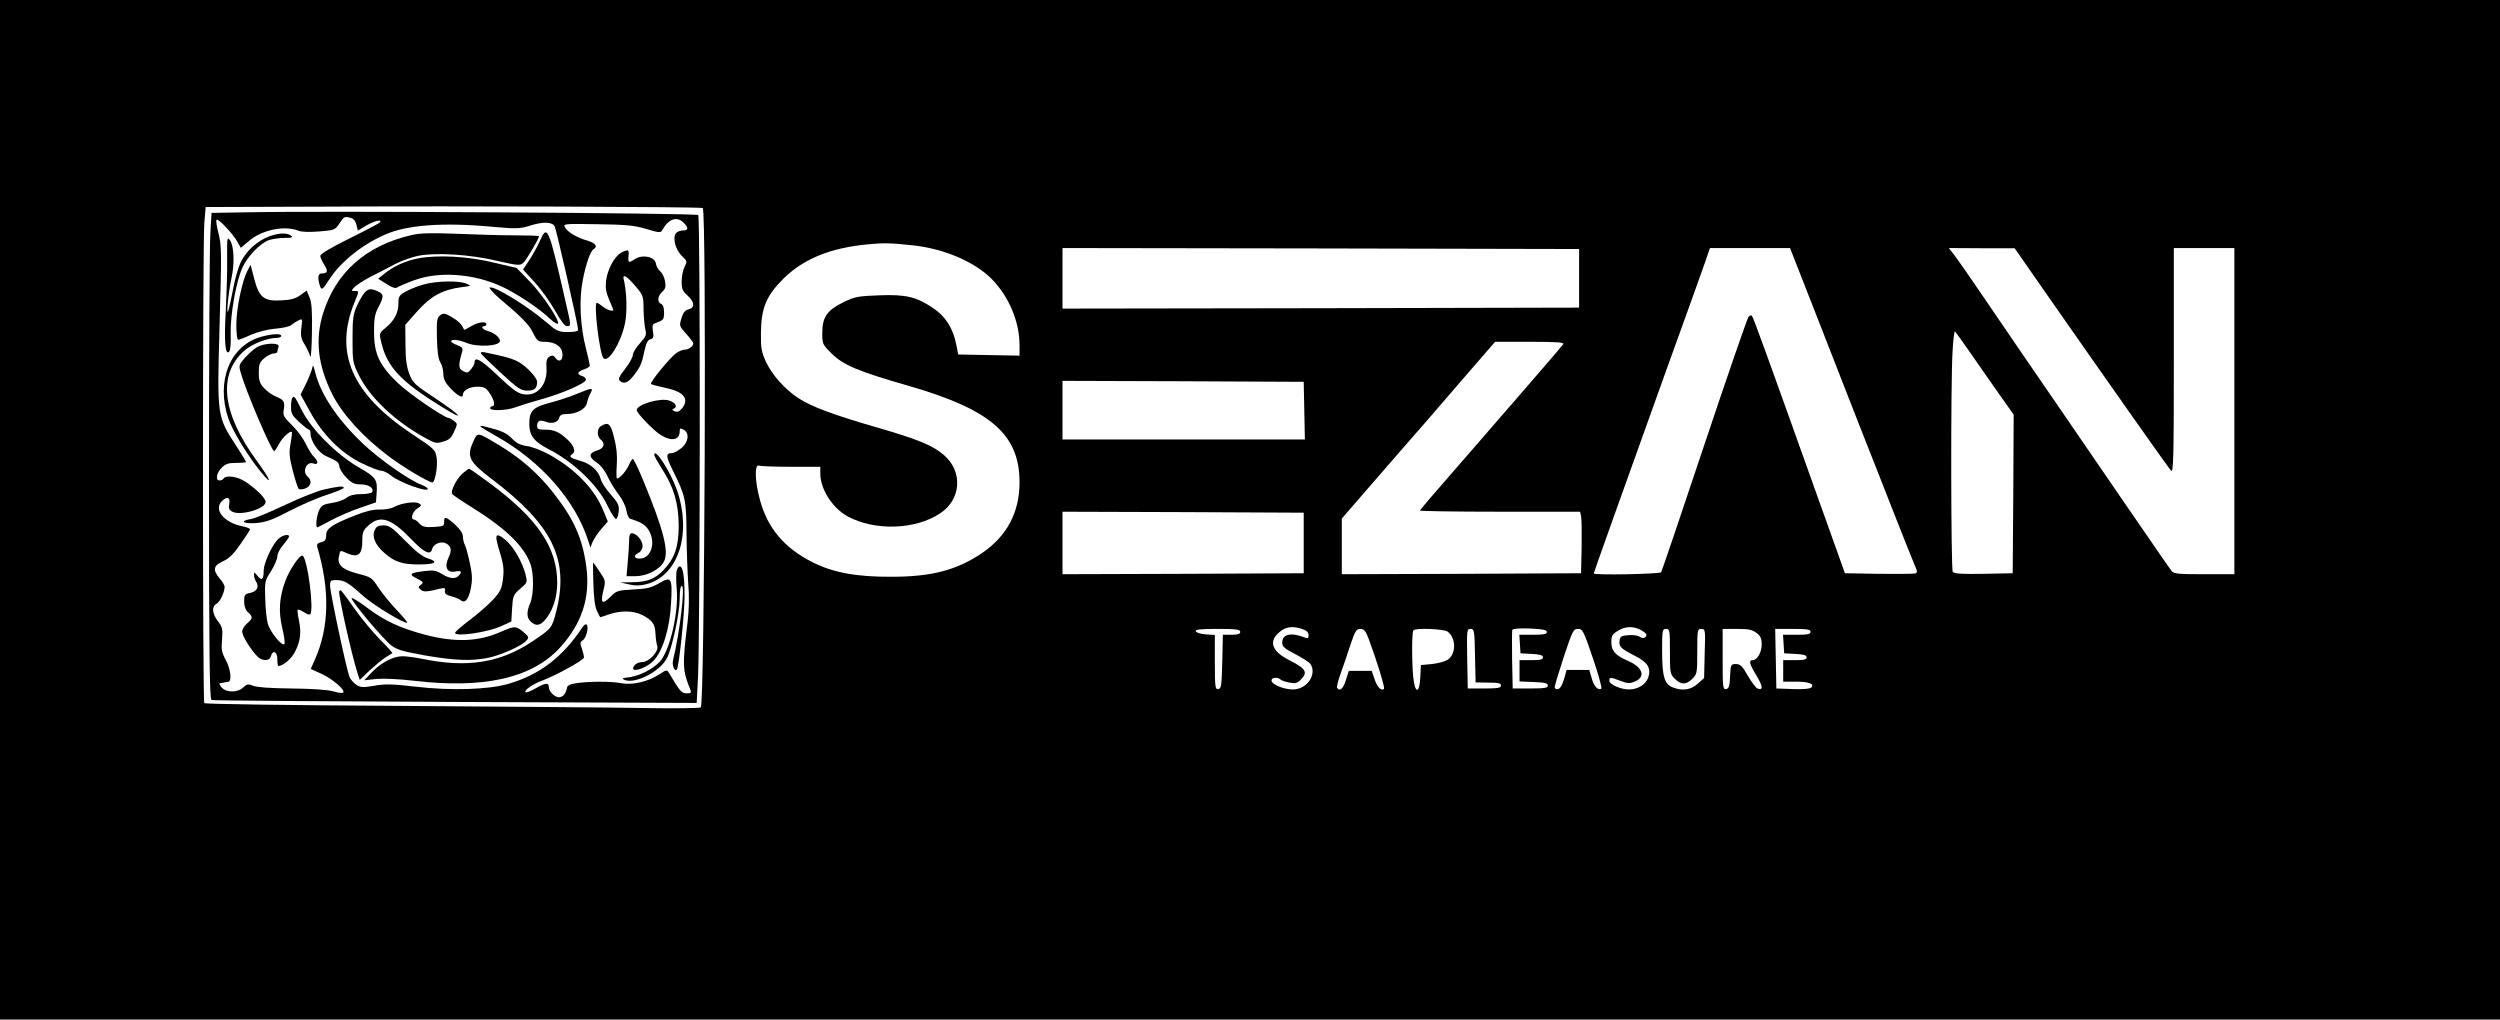 <?xml version="1.0" standalone="no"?>
<!DOCTYPE svg PUBLIC "-//W3C//DTD SVG 20010904//EN"
 "http://www.w3.org/TR/2001/REC-SVG-20010904/DTD/svg10.dtd">
<svg version="1.0" xmlns="http://www.w3.org/2000/svg"
 width="1280pt" height="522pt" viewBox="0 0 1280 522"
 preserveAspectRatio="xMidYMid meet">
<g transform="translate(0,522) scale(0.1,-0.1)"
fill="#000000" stroke="none">
<path d="M0 2610 l0 -2610 6400 0 6400 0 0 2610 0 2610 -6400 0 -6400 0 0
-2610z m3598 1545 c20 -7 10 -2543 -10 -2557 -7 -4 -141 -6 -298 -3 -157 3
-724 7 -1260 11 -536 3 -979 9 -984 14 -9 9 -9 2332 0 2457 l7 83 591 2 c749
4 1937 -1 1954 -7z m1075 -191 c160 -17 317 -84 405 -173 87 -88 142 -218 142
-338 l0 -54 -157 3 -157 3 -11 56 c-17 81 -55 140 -118 182 -86 58 -139 70
-276 65 -109 -4 -124 -7 -184 -36 -83 -41 -107 -76 -107 -157 0 -56 2 -60 48
-105 59 -59 135 -91 392 -165 422 -121 570 -249 570 -494 0 -154 -64 -275
-191 -362 -130 -88 -258 -122 -464 -122 -179 -1 -299 21 -404 74 -144 72 -231
174 -270 319 -26 93 -29 185 -5 176 9 -3 83 -6 165 -6 l149 0 0 -37 c1 -79 63
-175 140 -217 139 -75 347 -69 474 16 107 70 117 213 20 297 -56 50 -134 82
-353 145 -216 63 -324 103 -391 146 -69 44 -136 119 -167 185 -24 52 -28 71
-27 150 1 127 27 190 113 276 103 103 241 160 435 178 78 8 118 7 229 -5z
m3412 -169 l0 -150 -1322 -3 -1323 -2 0 155 0 155 1323 -2 1322 -3 0 -150z
m1214 -187 c74 -189 172 -440 218 -558 47 -118 127 -323 179 -455 52 -132 101
-255 109 -273 12 -26 12 -34 2 -38 -7 -2 -91 -3 -187 -2 l-174 3 -143 400
c-258 723 -326 910 -333 918 -4 4 -12 2 -18 -6 -6 -7 -108 -302 -226 -655
-118 -353 -217 -646 -221 -652 -6 -9 -345 -16 -345 -6 0 4 128 363 369 1034
120 332 181 502 203 565 l23 67 205 0 205 0 134 -342z m1195 84 c347 -497 608
-867 622 -882 12 -12 14 71 14 563 l0 577 155 0 155 0 0 -835 0 -835 -154 0
c-130 0 -156 2 -167 16 -8 9 -120 173 -251 363 -130 190 -283 413 -340 496
-142 206 -234 341 -373 545 -65 96 -132 192 -148 213 l-29 37 169 -1 168 0
179 -257z m-393 -297 c46 -66 111 -160 146 -209 l63 -89 -2 -406 -3 -406 -149
-3 c-113 -2 -151 1 -158 10 -9 15 -11 964 -1 1126 3 62 9 109 13 105 4 -4 45
-62 91 -128z m-2097 63 c-5 -7 -65 -78 -134 -157 -69 -80 -156 -181 -195 -225
-38 -45 -145 -167 -237 -273 -92 -105 -168 -194 -168 -197 0 -3 184 -6 410 -6
l410 0 5 -22 c3 -13 4 -84 3 -158 l-3 -135 -612 -3 -613 -2 0 143 0 142 91
105 c50 58 142 164 204 235 63 72 122 140 132 151 10 12 95 110 188 218 l170
196 178 0 c140 0 177 -3 171 -12z m-1326 -340 l3 -148 -621 0 -620 0 0 150 0
150 618 -2 617 -3 3 -147z m-3 -678 l0 -155 -617 -3 -618 -2 0 160 0 160 618
-2 617 -3 0 -155z m-6 -441 c21 -7 31 -18 31 -31 0 -15 -4 -18 -17 -13 -72 29
-118 19 -118 -25 0 -21 12 -31 68 -60 37 -19 72 -42 77 -50 34 -54 -19 -130
-90 -130 -48 0 -110 26 -110 46 0 16 31 19 46 5 5 -5 25 -12 46 -16 29 -6 40
-3 57 14 39 39 28 57 -56 100 -91 45 -110 97 -52 145 33 28 68 32 118 15z
m1251 -15 c0 -11 -16 -14 -71 -14 l-70 0 3 -47 3 -48 58 -3 c42 -2 57 -7 57
-17 0 -12 -14 -15 -60 -15 l-60 0 0 -55 0 -54 73 -3 c56 -2 72 -6 72 -18 0
-12 -17 -15 -90 -15 l-90 0 -3 145 c-1 79 -1 149 1 155 3 6 37 9 91 7 66 -3
86 -7 86 -18z m480 11 c17 -9 30 -20 30 -25 0 -16 -20 -22 -35 -10 -7 6 -33
10 -57 8 -38 -3 -43 -6 -46 -29 -4 -30 7 -40 79 -77 65 -32 84 -64 68 -111
-13 -36 -53 -61 -99 -61 -42 0 -100 26 -100 44 0 20 4 20 57 0 35 -14 48 -14
72 -4 58 23 43 73 -31 105 -67 29 -88 52 -88 97 0 32 5 41 33 58 38 24 78 25
117 5z m-2050 -10 c0 -11 -12 -15 -45 -15 l-44 0 -3 -137 c-3 -122 -5 -138
-20 -141 -16 -3 -18 9 -18 137 l0 140 -47 3 c-26 2 -48 9 -51 16 -3 9 24 12
112 12 96 0 116 -3 116 -15z m658 -37 c43 -116 84 -250 78 -255 -13 -13 -35 9
-48 49 l-15 43 -58 0 -59 0 -15 -47 c-13 -44 -32 -60 -45 -40 -3 5 5 38 18 73
13 35 35 101 50 147 24 72 31 82 51 82 19 0 27 -10 43 -52z m404 38 c44 -33
44 -115 0 -144 -15 -9 -51 -19 -82 -22 l-55 -5 -3 -62 c-4 -86 -27 -86 -36 -2
-8 81 -8 234 1 242 12 13 157 7 175 -7z m140 -123 l3 -137 65 -1 c51 0 65 -3
65 -15 0 -12 -16 -15 -85 -15 l-85 0 -3 153 c-2 146 -2 152 17 152 19 0 21 -8
23 -137z m604 -14 c28 -82 47 -152 43 -155 -17 -10 -38 11 -49 52 l-13 44 -58
0 -58 0 -13 -47 c-9 -30 -20 -49 -31 -51 -9 -2 -17 2 -17 10 0 7 21 77 47 156
44 133 49 142 73 142 23 0 28 -10 76 -151z m394 36 c0 -110 1 -117 25 -140 31
-32 59 -32 90 0 24 23 25 30 25 140 0 110 1 115 21 115 20 0 21 -4 17 -126
l-3 -126 -33 -29 c-34 -31 -78 -38 -126 -19 -44 16 -56 57 -56 185 0 108 1
115 20 115 19 0 20 -7 20 -115z m444 94 c20 -15 26 -29 26 -58 0 -40 -23 -81
-46 -81 -22 0 -17 -20 21 -82 32 -55 33 -74 3 -63 -8 3 -30 33 -49 65 -28 50
-39 60 -61 60 -26 0 -27 -2 -30 -62 -2 -50 -6 -63 -20 -66 -17 -3 -18 9 -18
152 l0 156 74 0 c59 0 78 -4 100 -21z m276 6 c0 -12 -15 -15 -71 -15 l-70 0 3
-47 3 -48 58 -3 c42 -2 57 -7 57 -17 0 -12 -14 -15 -60 -15 l-60 0 0 -55 0
-55 63 0 c68 0 99 -12 81 -30 -7 -7 -44 -10 -95 -8 l-84 3 -3 153 -3 152 91 0
c73 0 90 -3 90 -15z"/>
<path d="M1264 4133 l-181 -3 -6 -107 c-4 -58 -7 -619 -7 -1245 0 -902 3
-1139 13 -1142 6 -3 568 -7 1248 -10 l1236 -5 7 137 c11 244 12 2350 1 2361
-10 10 -1944 22 -2311 14z m533 -29 c14 -4 24 -17 28 -35 l7 -30 43 26 c42 24
82 34 71 17 -2 -4 -72 -41 -155 -82 -97 -48 -151 -80 -151 -90 0 -8 9 -28 19
-44 22 -33 19 -46 -10 -46 -20 0 -24 -17 -13 -57 9 -32 15 -29 47 22 57 90
163 177 282 231 114 53 305 67 566 42 111 -10 132 -9 177 5 70 23 119 22 132
-2 9 -18 120 -505 120 -530 0 -7 -20 -11 -52 -11 -49 0 -57 4 -113 52 -96 82
-262 184 -287 176 -6 -2 15 -26 47 -54 117 -98 155 -137 175 -180 20 -39 25
-44 57 -44 57 0 93 -25 93 -67 0 -30 -18 -39 -35 -17 -11 15 -17 17 -32 8 -14
-9 -17 -22 -15 -58 5 -76 -38 -136 -98 -136 -43 0 -63 13 -162 107 -75 70
-108 89 -108 59 0 -8 -8 -24 -18 -36 -16 -20 -21 -21 -41 -10 -24 12 -25 31
-5 98 5 19 1 25 -25 35 -17 6 -31 15 -31 19 0 13 38 9 77 -7 57 -24 173 -18
173 10 0 17 -31 42 -62 50 -27 7 -39 25 -18 25 6 0 10 5 10 10 0 17 -43 11
-79 -11 -18 -11 -34 -19 -35 -17 -12 27 -28 44 -62 64 -36 21 -43 22 -60 10
-17 -13 -19 -26 -17 -117 2 -71 7 -109 18 -125 8 -13 15 -39 15 -58 0 -27 9
-45 38 -76 37 -38 62 -51 62 -31 0 22 34 41 73 41 36 0 45 -5 64 -33 24 -35
30 -67 13 -67 -5 0 -10 -4 -10 -10 0 -15 84 -12 127 4 21 8 79 26 129 40 112
31 234 84 234 102 0 7 -9 16 -20 19 -28 9 -25 21 10 34 17 5 30 14 30 19 0 5
-9 44 -20 88 -30 116 -36 251 -16 351 17 86 39 148 56 158 22 13 8 31 -32 43
-52 14 -103 44 -116 69 -10 17 -1 18 166 15 148 -2 189 -6 250 -24 71 -21 74
-21 84 -4 32 56 74 70 108 36 27 -27 25 -40 -4 -40 -13 0 -29 -6 -35 -14 -19
-23 -2 -87 31 -117 27 -26 27 -28 13 -55 -8 -16 -15 -50 -15 -75 0 -38 5 -50
30 -72 37 -33 39 -63 5 -71 -17 -4 -28 -17 -36 -46 -12 -38 -11 -40 25 -80 20
-22 36 -44 36 -48 0 -14 -24 -32 -42 -32 -10 0 -30 -7 -43 -16 -30 -19 -140
-153 -132 -160 3 -3 36 -12 74 -20 94 -19 124 -56 85 -105 -14 -16 -24 -20
-38 -15 -12 6 -15 10 -6 13 23 9 12 31 -21 42 -46 16 -167 -20 -167 -49 0 -15
85 -103 121 -126 57 -36 99 -28 99 18 0 16 3 17 20 8 31 -17 26 -63 -11 -94
-17 -14 -39 -26 -49 -26 -32 0 -31 -16 4 -87 66 -132 70 -153 71 -328 1 -88 5
-203 9 -255 5 -61 4 -129 -3 -190 -28 -227 -27 -252 14 -352 6 -15 2 -18 -19
-18 -26 0 -35 10 -91 105 -10 17 -14 16 -50 -8 -57 -37 -137 -56 -194 -45 -52
10 -164 10 -231 0 -34 -5 -46 -12 -48 -27 -5 -27 -21 -45 -40 -45 -22 0 -52
30 -52 52 0 24 -16 23 -69 -7 -24 -14 -47 -23 -50 -19 -10 9 35 41 87 60 77
30 212 105 212 118 0 7 -5 28 -11 46 -10 27 -9 34 4 41 17 10 32 63 22 79 -5
7 -13 3 -23 -12 -102 -153 -218 -242 -378 -289 -102 -30 -293 -36 -475 -15
-119 14 -159 15 -213 5 -58 -10 -70 -9 -92 5 -14 10 -29 27 -34 39 -15 34
-100 434 -100 468 0 26 3 29 31 29 41 0 63 -13 132 -76 52 -48 222 -152 232
-142 2 2 -22 31 -54 65 -32 33 -74 85 -93 114 -34 52 -39 55 -107 72 -80 21
-107 46 -95 91 7 31 3 30 46 11 52 -21 73 -3 73 65 0 46 4 55 33 81 59 53 115
35 216 -70 70 -73 100 -86 109 -51 6 25 46 41 70 28 28 -14 32 -36 13 -74 -22
-48 -7 -79 35 -70 31 6 37 -2 17 -22 -18 -18 -46 -15 -85 9 -29 18 -44 21 -90
15 -76 -9 -82 -16 -39 -38 34 -17 36 -21 21 -32 -15 -11 -15 -13 -1 -25 15
-13 31 -12 99 5 24 5 28 4 25 -11 -2 -14 6 -21 32 -28 19 -5 41 -13 47 -19 23
-19 41 0 53 56 9 46 9 70 -4 131 -9 42 -20 84 -26 95 -5 10 -10 30 -10 43 0
16 -14 37 -40 61 -47 42 -57 44 -56 13 1 -20 -4 -22 -53 -25 -44 -3 -57 1 -73
17 -10 12 -23 21 -28 21 -20 0 -9 40 16 56 23 15 24 18 9 27 -21 11 -87 2
-126 -18 -16 -9 -50 -15 -76 -14 -33 1 -73 -9 -128 -31 -118 -47 -145 -66
-145 -101 0 -22 -6 -30 -25 -35 -18 -4 -24 -11 -21 -23 66 -222 62 -414 -13
-581 l-20 -45 57 -26 c56 -26 122 -83 109 -95 -3 -4 -28 -1 -54 7 -30 8 -111
13 -213 14 -104 1 -176 6 -194 14 -25 10 -32 9 -51 -9 -28 -27 -86 -27 -110 0
-10 11 -14 21 -9 22 5 0 14 2 19 3 6 2 16 3 23 4 20 2 14 63 -12 112 -21 38
-24 55 -19 105 4 52 2 63 -21 93 -31 41 -33 76 -7 90 18 10 41 59 41 87 0 7
-11 26 -25 42 -37 44 -33 66 16 88 30 13 55 37 90 88 27 38 49 72 49 76 0 4
-17 11 -37 15 -95 18 -151 85 -107 129 26 27 44 20 38 -13 -5 -23 -2 -32 16
-41 42 -22 170 15 170 50 0 19 -48 67 -104 104 -39 26 -99 35 -111 16 -3 -5
-13 -10 -21 -10 -22 0 -16 39 11 65 19 20 34 25 75 25 27 0 50 2 50 5 0 2 -22
38 -49 80 -100 153 -100 151 -87 610 11 385 11 423 -7 487 -8 32 -12 60 -8 63
10 6 83 -71 106 -112 l18 -32 40 34 c67 58 182 82 254 54 17 -7 58 -8 108 -4
77 6 81 8 103 41 24 36 25 37 59 28z"/>
<path d="M1382 4011 c-63 -22 -123 -76 -151 -137 -11 -23 -28 -82 -37 -131 -9
-48 -20 -99 -25 -113 -12 -36 0 92 16 165 17 76 13 165 -7 194 -15 21 -16 14
-15 -96 1 -65 -3 -184 -7 -264 -9 -155 -3 -230 17 -210 7 7 10 42 8 93 -2 96
27 262 59 335 26 60 93 129 138 144 19 6 55 11 80 11 27 -1 42 2 36 8 -19 19
-61 19 -112 1z"/>
<path d="M2105 4016 c-231 -54 -384 -189 -450 -398 -43 -135 -28 -269 47 -418
51 -101 157 -218 288 -316 72 -55 205 -134 224 -134 13 0 28 81 22 123 -7 45
-8 46 -124 123 -310 206 -403 416 -297 676 24 58 24 58 3 58 -20 0 -21 1 -3
20 10 11 48 35 84 54 36 18 93 47 126 65 33 17 87 36 120 42 91 17 262 6 398
-26 110 -25 120 -26 137 -10 15 13 80 124 80 136 0 2 -55 4 -122 4 -68 0 -202
4 -298 8 -135 5 -189 4 -235 -7z"/>
<path d="M2762 3982 c-12 -27 -36 -70 -53 -95 l-31 -47 59 -65 c33 -35 79
-100 104 -144 29 -52 50 -81 62 -81 22 0 22 0 -9 133 -87 381 -91 391 -132
299z"/>
<path d="M3180 3926 c-34 -19 -70 -85 -77 -144 -4 -37 0 -60 16 -97 11 -26 21
-49 21 -51 0 -11 -30 -2 -53 16 -14 11 -28 20 -31 20 -18 0 14 -264 34 -284
25 -25 90 80 110 179 12 56 9 162 -6 222 -9 35 15 21 62 -35 37 -44 39 -50 39
-117 1 -38 5 -84 9 -101 7 -28 4 -37 -28 -72 -20 -21 -36 -49 -36 -60 0 -11
-18 -43 -39 -70 -29 -37 -37 -52 -28 -61 19 -19 41 -12 68 22 37 46 45 65 58
128 9 42 17 58 31 62 16 4 18 11 13 41 -5 34 -3 37 26 47 27 10 31 15 31 49 0
24 -5 40 -15 44 -21 8 -19 40 6 62 16 15 19 26 14 54 -3 19 -14 42 -25 51 -10
9 -20 26 -22 40 -5 34 -67 48 -106 23 -34 -22 -37 -21 -34 16 4 33 -2 35 -38
16z"/>
<path d="M2140 3897 c-68 -14 -125 -40 -174 -80 l-30 -24 43 -27 c28 -18 46
-24 54 -18 7 5 46 22 87 37 142 52 339 31 488 -52 77 -42 163 -102 209 -146
18 -17 36 -28 39 -24 13 12 -78 148 -144 216 l-67 69 -115 27 c-134 33 -290
41 -390 22z"/>
<path d="M1266 3832 c-27 -53 -56 -193 -56 -274 0 -43 4 -78 9 -78 5 0 34 11
66 26 33 14 86 28 124 31 36 3 73 11 81 18 8 7 25 18 37 24 22 11 22 10 16
-38 -5 -40 -1 -56 17 -85 12 -20 25 -47 28 -61 4 -13 8 41 9 121 2 109 -1 155
-12 181 l-15 35 -32 -23 c-24 -18 -50 -25 -99 -27 -88 -5 -113 15 -138 113
l-18 69 -17 -32z"/>
<path d="M2171 3764 c-30 -8 -71 -24 -92 -36 -35 -19 -39 -26 -39 -60 0 -49
-20 -88 -64 -125 -34 -27 -35 -30 -25 -71 29 -129 98 -204 312 -336 124 -77
101 -45 -29 41 -110 73 -120 81 -138 128 -14 37 -20 76 -20 151 l-1 101 63 71
c69 77 128 109 227 122 49 6 50 6 22 18 -38 16 -150 14 -216 -4z"/>
<path d="M1867 3722 c-9 -10 -27 -40 -39 -67 -20 -43 -23 -66 -23 -170 0 -115
1 -123 33 -187 55 -112 181 -232 335 -318 54 -30 62 -32 96 -21 30 8 42 19 56
51 18 39 18 41 -1 55 -10 8 -22 15 -27 15 -23 1 -200 122 -258 177 -96 91
-124 151 -124 263 0 69 4 93 23 128 28 54 28 66 -3 80 -35 16 -49 15 -68 -6z"/>
<path d="M1339 3496 c-160 -43 -235 -226 -170 -418 22 -65 97 -189 168 -276
63 -77 47 -36 -22 58 -178 243 -201 441 -66 563 39 35 119 67 168 67 13 0 23
5 23 10 0 13 -44 12 -101 -4z"/>
<path d="M1315 3442 c-17 -10 -44 -35 -62 -55 -29 -33 -31 -39 -21 -73 25 -93
158 -404 172 -404 3 0 14 17 25 38 17 32 57 69 66 60 1 -2 -2 -28 -7 -58 -9
-47 -7 -69 11 -140 12 -47 26 -89 30 -93 4 -4 20 -3 34 2 30 12 36 41 12 61
-30 25 -5 80 30 67 24 -10 27 10 4 32 -11 10 -31 42 -44 70 -13 27 -45 70 -71
95 -42 41 -46 49 -41 79 6 41 1 49 -39 66 -18 7 -45 26 -60 42 -24 25 -29 39
-29 81 0 42 4 53 28 74 15 13 37 24 48 24 10 0 19 4 19 9 0 5 3 16 6 25 9 23
-72 21 -111 -2z"/>
<path d="M2462 3412 c1 -5 47 -50 102 -101 88 -81 103 -91 136 -91 37 0 50 12
50 45 0 22 -59 84 -99 104 -31 16 -67 26 -169 47 -13 3 -22 1 -20 -4z"/>
<path d="M1601 3345 c-1 -11 -15 -48 -31 -83 l-31 -62 48 -87 c65 -119 161
-215 266 -265 42 -21 87 -38 98 -38 12 0 34 -11 50 -24 41 -35 189 -89 189
-69 0 5 -15 14 -32 21 -61 22 -212 128 -295 206 -134 126 -221 256 -249 369
-7 29 -13 43 -13 32z"/>
<path d="M2955 3204 c-33 -14 -94 -34 -135 -45 -91 -23 -110 -42 -110 -109 0
-60 24 -91 99 -130 125 -63 251 -183 301 -288 19 -40 39 -71 45 -69 5 2 11 20
13 39 3 31 -4 44 -41 86 -24 27 -47 62 -51 78 -11 44 -53 81 -107 95 -48 13
-59 22 -39 34 19 12 10 41 -22 72 -45 42 -70 53 -117 53 -34 0 -41 3 -41 19 0
26 13 33 43 22 33 -13 64 -4 70 20 4 14 14 19 36 19 53 0 100 25 106 57 4 15
10 36 16 45 19 35 14 35 -66 2z"/>
<path d="M1497 3183 c-4 -3 -7 -24 -7 -46 0 -34 6 -45 42 -78 24 -22 46 -39
50 -39 5 0 8 -10 8 -21 0 -38 41 -97 79 -114 60 -27 66 -31 69 -55 2 -13 18
-38 36 -56 27 -28 41 -34 73 -34 41 0 70 -20 58 -40 -3 -5 -29 -10 -57 -10
-34 0 -58 -6 -74 -19 -13 -11 -47 -22 -74 -26 -42 -6 -53 -12 -65 -35 -14 -27
-21 -90 -10 -90 2 0 33 16 68 35 35 19 101 48 148 64 l84 29 3 43 c6 74 -2 85
-91 136 -114 66 -242 194 -291 291 -38 75 -39 76 -49 65z"/>
<path d="M3078 3039 c-22 -12 -23 -52 -3 -69 26 -21 18 -46 -17 -56 -44 -13
-45 -34 -5 -61 21 -13 44 -42 59 -75 14 -29 40 -71 57 -92 17 -22 34 -57 38
-78 3 -24 12 -42 22 -45 55 -17 75 -30 92 -57 39 -64 13 -146 -46 -146 -30 0
-33 15 -5 30 12 6 20 21 20 35 0 28 -32 65 -55 65 -10 0 -14 -11 -14 -37 0
-21 -3 -71 -7 -110 l-6 -73 47 0 c56 0 123 34 144 74 28 51 -2 166 -109 424
-23 56 -46 102 -50 102 -4 0 -13 -14 -20 -31 -13 -30 -47 -69 -61 -69 -3 0 -4
31 -1 70 3 49 -1 90 -14 140 -18 72 -29 81 -66 59z"/>
<path d="M2460 3036 c0 -2 38 -25 84 -51 224 -126 400 -325 466 -529 l13 -39
12 30 c7 16 27 46 45 66 l32 37 -23 56 c-44 109 -142 211 -274 285 -38 21 -91
42 -116 45 -35 5 -55 15 -77 38 -20 22 -49 38 -91 49 -64 18 -71 19 -71 13z"/>
<path d="M2422 2956 c-34 -75 -20 -101 100 -192 307 -233 392 -408 327 -670
-23 -91 -23 -91 -128 -161 -162 -107 -330 -133 -556 -87 -38 8 -85 14 -104 14
-48 0 -109 -32 -156 -81 l-40 -42 65 7 c36 3 118 -1 185 -9 360 -43 608 12
752 169 112 123 156 256 135 414 -20 148 -64 246 -173 384 -74 94 -165 174
-276 240 -112 67 -108 67 -131 14z"/>
<path d="M3350 2890 c0 -5 18 -37 39 -70 61 -94 85 -177 86 -290 0 -108 -20
-168 -78 -229 -43 -45 -84 -61 -159 -62 l-63 -1 45 -10 c32 -8 58 -7 90 1 164
44 233 259 156 482 -33 94 -116 223 -116 179z"/>
<path d="M2366 2794 c-30 -28 -60 -89 -51 -103 3 -5 47 -35 97 -66 176 -109
271 -201 304 -293 18 -50 17 -155 -1 -199 -20 -47 -19 -76 3 -96 25 -23 45
-21 70 6 40 43 65 117 65 192 0 181 -99 328 -344 510 -55 41 -104 75 -107 75
-4 0 -20 -12 -36 -26z"/>
<path d="M1660 2714 c-36 -8 -126 -44 -200 -79 -75 -36 -153 -68 -173 -72 -63
-10 -43 -26 26 -21 50 5 82 16 167 61 58 30 144 68 193 83 48 16 87 32 87 36
0 11 -22 9 -100 -8z"/>
<path d="M1918 2505 c-15 -33 4 -76 50 -116 52 -46 92 -59 176 -59 85 0 105
13 47 31 -27 8 -62 35 -116 90 -67 68 -82 79 -111 79 -27 0 -37 -5 -46 -25z"/>
<path d="M1422 2458 c-33 -36 -72 -123 -72 -160 0 -46 -10 -54 -32 -26 -15 19
-18 20 -18 5 0 -9 5 -26 12 -36 16 -26 3 -50 -32 -57 -27 -6 -30 -10 -30 -44
0 -24 7 -43 20 -55 26 -23 25 -31 -5 -57 -14 -12 -25 -31 -25 -42 0 -20 36
-81 74 -123 25 -29 66 -30 73 -3 9 35 33 24 33 -15 0 -19 2 -35 5 -35 22 0 64
34 82 67 30 53 37 103 24 164 -6 28 -9 54 -7 57 3 3 17 -3 32 -12 14 -10 29
-15 32 -11 21 20 -13 285 -39 300 -12 8 -66 -70 -88 -129 -31 -84 -36 -155
-16 -241 10 -41 15 -79 11 -83 -13 -12 -74 64 -85 105 -6 22 -12 80 -13 129
-3 86 -2 91 30 140 17 28 32 62 32 75 0 14 13 40 30 59 16 19 29 38 30 43 0
16 -38 6 -58 -15z"/>
<path d="M2543 2453 c3 -16 13 -53 23 -84 12 -42 15 -72 9 -114 -6 -50 -13
-64 -53 -108 -26 -27 -80 -74 -119 -103 -40 -30 -73 -59 -73 -64 0 -22 165 2
236 34 l52 24 4 68 c4 63 6 69 42 100 37 32 37 32 26 76 -17 62 -59 135 -97
169 -42 37 -57 37 -50 2z"/>
<path d="M3038 2233 c2 -70 8 -120 18 -140 8 -18 16 -33 18 -33 2 0 23 7 46
15 58 20 123 19 169 -4 51 -27 65 -46 67 -95 1 -22 5 -51 9 -63 9 -29 -42 -83
-78 -83 -14 0 -30 -7 -37 -15 -36 -44 49 -25 95 21 48 48 85 168 91 299 7 127
1 136 -61 99 -40 -23 -63 -29 -132 -32 -76 -4 -87 -7 -113 -33 -48 -49 -58
-40 -39 35 10 40 9 46 -21 89 -17 26 -32 47 -33 47 -1 0 -1 -48 1 -107z"/>
<path d="M3465 2299 c-4 -11 -4 -55 0 -97 10 -120 -36 -315 -87 -370 -36 -38
-101 -71 -153 -79 -42 -5 -45 -7 -25 -15 55 -20 181 45 215 113 26 49 65 231
65 302 0 43 4 67 11 67 18 0 -10 -236 -45 -380 -6 -25 7 -60 19 -49 11 11 39
276 40 374 0 102 -8 155 -25 155 -5 0 -12 -9 -15 -21z"/>
<path d="M1737 2193 c-7 -11 61 -316 94 -421 l11 -33 51 49 c29 26 66 57 82
67 17 10 32 20 34 21 1 2 -26 32 -62 68 -36 37 -94 106 -128 154 -76 107 -75
106 -82 95z"/>
<path d="M1800 2157 c1 -18 163 -211 204 -242 29 -22 61 -31 173 -51 153 -26
230 -29 318 -13 64 12 175 61 200 89 15 16 13 20 -15 44 -39 32 -45 32 -116 1
-115 -51 -234 -55 -387 -15 -128 34 -206 70 -294 136 -46 35 -83 57 -83 51z"/>
</g>
</svg>
